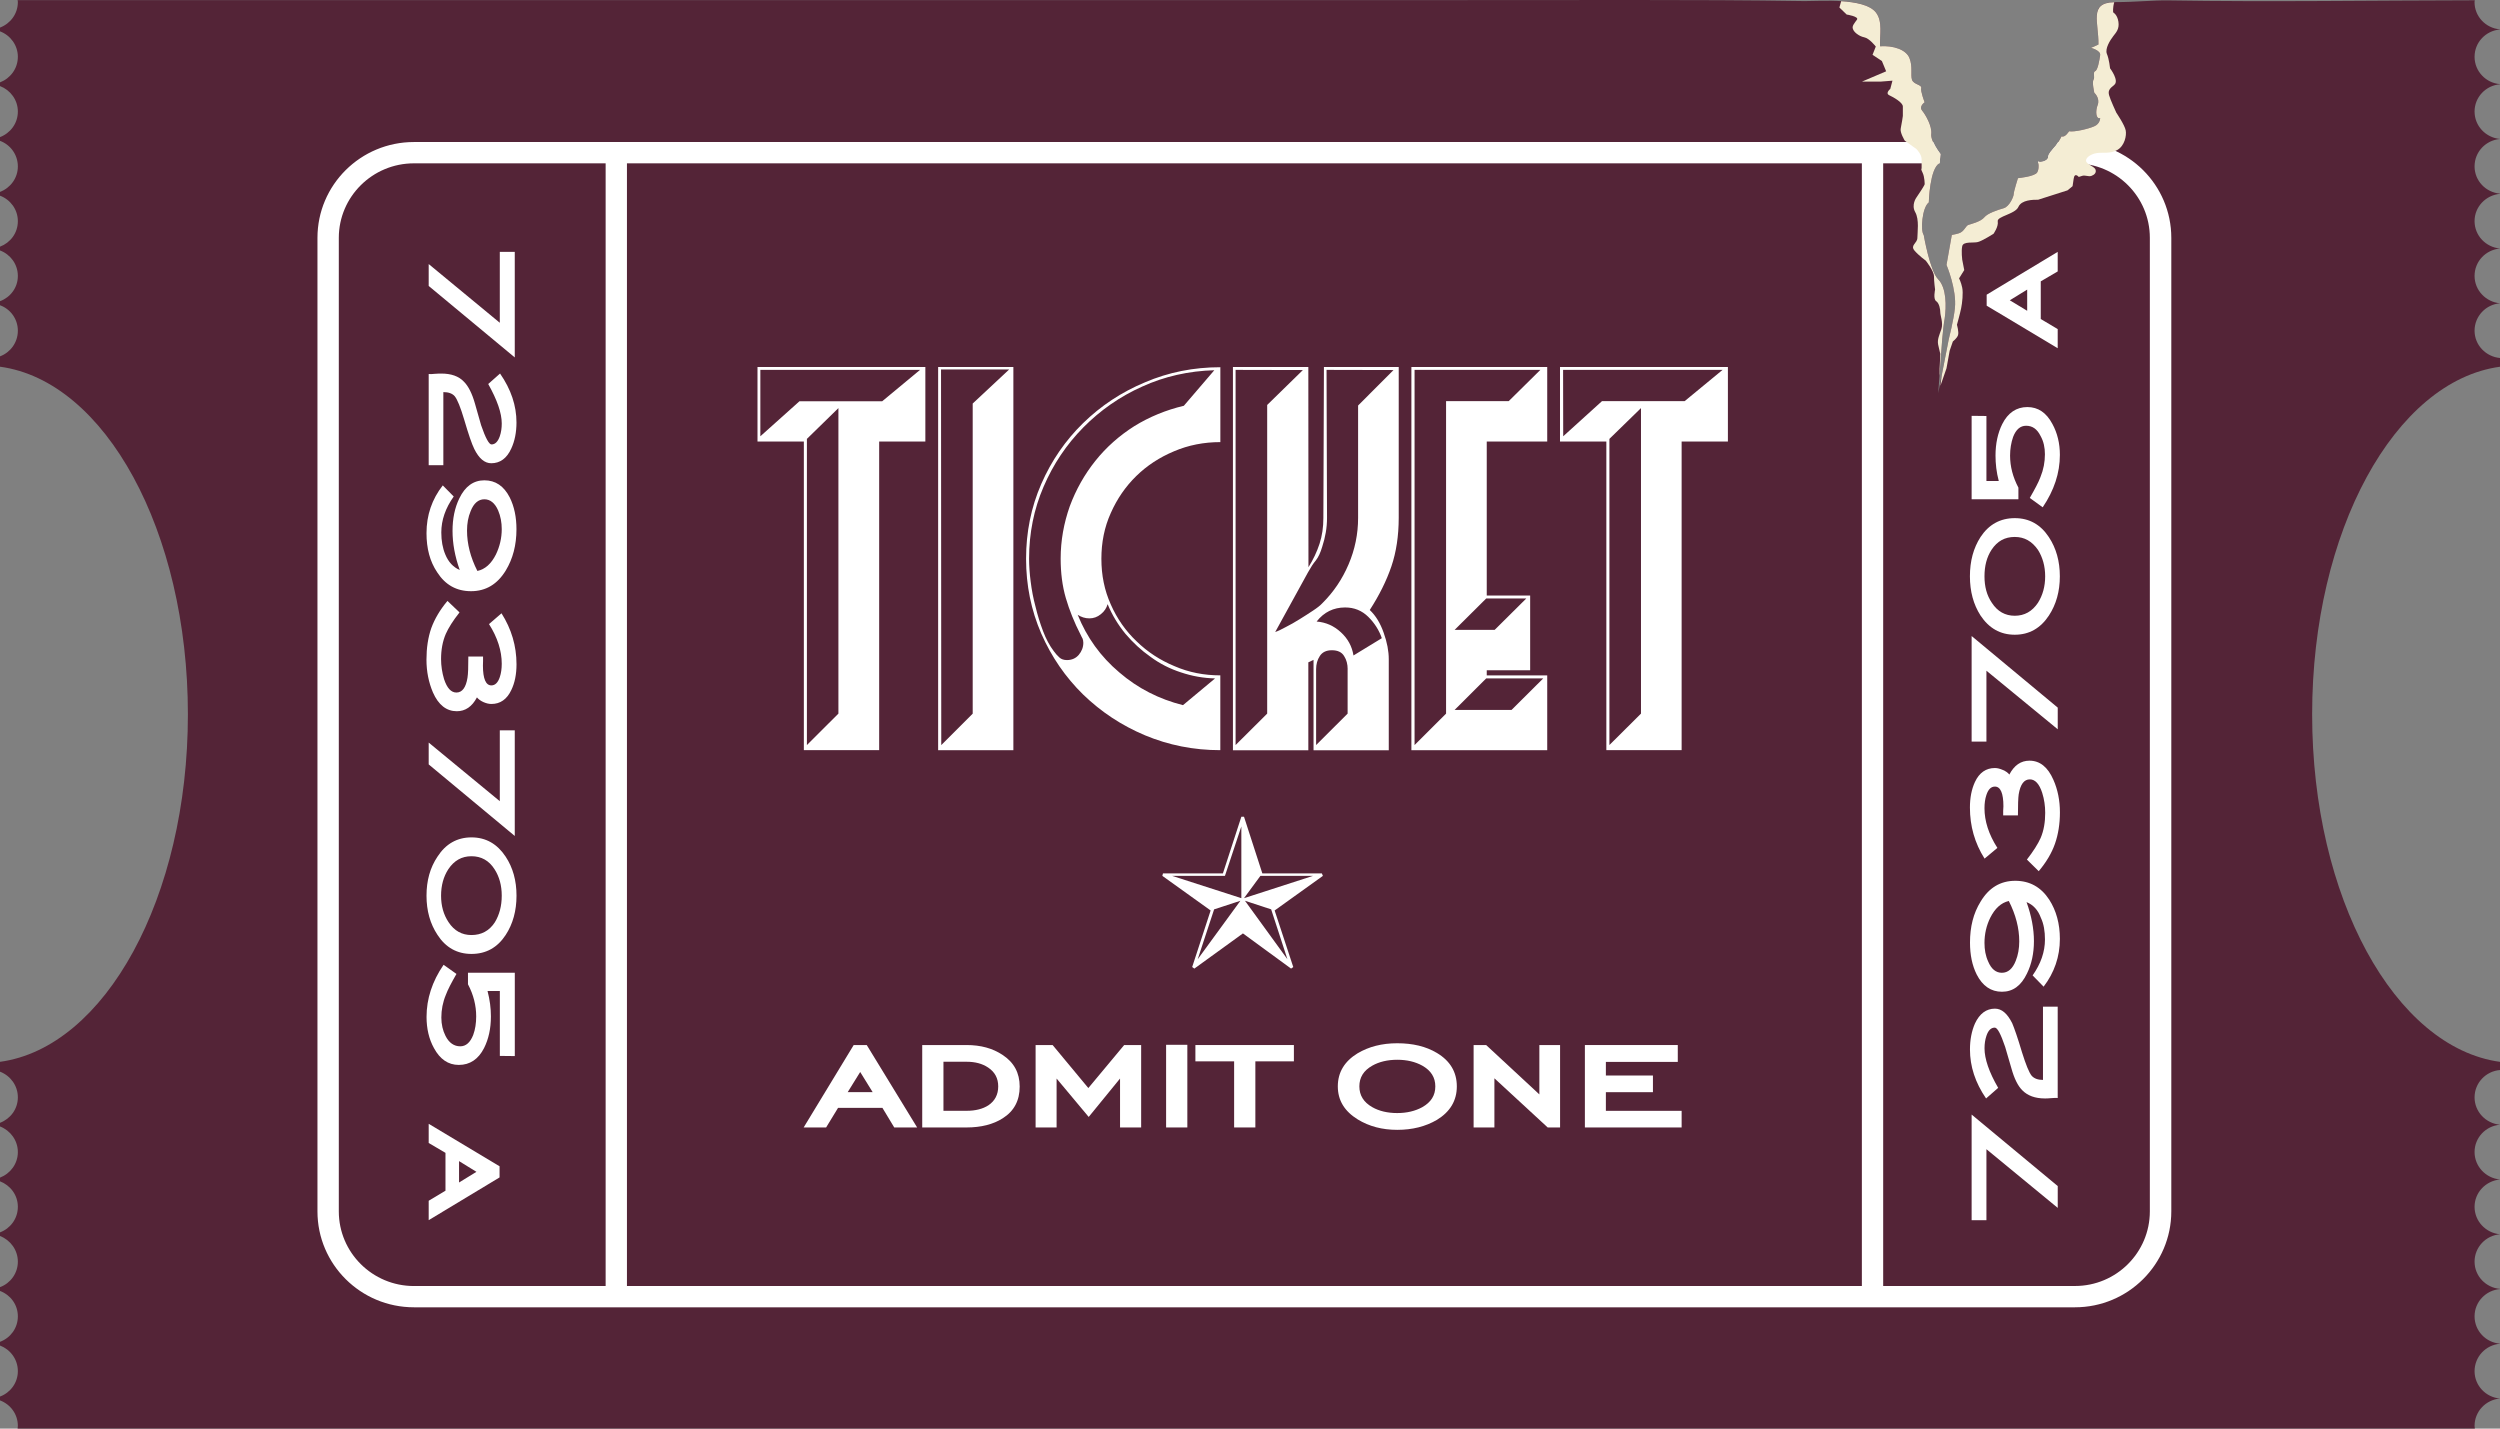 <?xml version="1.0" encoding="utf-8"?>
<!-- Generator: Adobe Illustrator 16.0.0, SVG Export Plug-In . SVG Version: 6.00 Build 0)  -->
<!DOCTYPE svg PUBLIC "-//W3C//DTD SVG 1.1//EN" "http://www.w3.org/Graphics/SVG/1.1/DTD/svg11.dtd">
<svg version="1.1" id="Layer_1" xmlns="http://www.w3.org/2000/svg" xmlns:xlink="http://www.w3.org/1999/xlink" x="0px" y="0px"
	 width="63px" height="36px" viewBox="0 0 63 36" enable-background="new 0 0 63 36" xml:space="preserve">
<rect x="0" y="0" width="63" height="36" fill="#808080" stroke="none"/>
<g>
	<path fill="#542437" d="M0.45,0.053c0,0.296-0.188,0.542-0.45,0.642v0.095C0.262,0.888,0.45,1.14,0.45,1.43
		c0,0.298-0.188,0.545-0.45,0.646v0.093c0.262,0.1,0.45,0.348,0.45,0.642c0,0.298-0.188,0.544-0.45,0.644v0.094
		c0.262,0.097,0.45,0.348,0.45,0.645c0,0.294-0.188,0.543-0.45,0.642v0.095c0.262,0.099,0.45,0.347,0.45,0.642
		c0,0.3-0.188,0.543-0.45,0.643v0.095c0.262,0.099,0.45,0.346,0.45,0.644C0.45,7.248,0.262,7.494,0,7.59v0.102
		c0.262,0.095,0.45,0.345,0.45,0.642c0,0.297-0.188,0.548-0.45,0.646c0,0.167,0,0.261,0,0.261c2.647,0.358,4.735,4.139,4.735,8.761
		c0,4.617-2.088,8.395-4.735,8.756v0.248c0.262,0.101,0.45,0.35,0.45,0.646c0,0.298-0.188,0.543-0.45,0.643v0.091
		c0.262,0.103,0.45,0.351,0.45,0.646S0.262,29.574,0,29.676v0.093c0.262,0.101,0.45,0.347,0.45,0.642
		c0,0.298-0.188,0.547-0.45,0.645v0.09c0.262,0.105,0.45,0.352,0.45,0.649c0,0.293-0.188,0.545-0.45,0.641v0.096
		c0.262,0.098,0.45,0.343,0.45,0.64S0.262,33.717,0,33.814v0.093c0.262,0.101,0.45,0.348,0.45,0.647c0,0.292-0.188,0.542-0.45,0.639
		v0.097c0.262,0.098,0.45,0.345,0.45,0.643c0,0.025-0.006,0.044-0.006,0.067h61.922c0-0.023-0.007-0.042-0.007-0.067
		c0-0.364,0.283-0.66,0.642-0.69l0,0c-0.358-0.029-0.642-0.327-0.642-0.688c0-0.367,0.283-0.662,0.642-0.693v-0.002
		c-0.358-0.027-0.642-0.323-0.642-0.689c0-0.363,0.283-0.657,0.642-0.687v-0.004c-0.358-0.03-0.642-0.323-0.642-0.686
		c0-0.364,0.283-0.662,0.642-0.69l0,0c-0.358-0.033-0.642-0.327-0.642-0.693c0-0.361,0.283-0.654,0.642-0.688l0,0
		c-0.358-0.032-0.642-0.329-0.642-0.691c0-0.365,0.283-0.659,0.642-0.689l0,0c-0.358-0.032-0.642-0.325-0.642-0.69
		c0-0.362,0.283-0.66,0.642-0.688v-0.206c-2.648-0.361-4.735-4.139-4.735-8.756c0-4.622,2.087-8.403,4.735-8.761V9.022
		c-0.358-0.033-0.642-0.325-0.642-0.689c0-0.363,0.283-0.661,0.642-0.69l0,0c-0.358-0.033-0.642-0.327-0.642-0.691
		c0-0.364,0.283-0.659,0.642-0.689l0,0c-0.358-0.033-0.642-0.325-0.642-0.691c0-0.362,0.283-0.654,0.642-0.688V4.88
		c-0.358-0.031-0.642-0.323-0.642-0.688c0-0.365,0.283-0.659,0.642-0.69l0,0c-0.358-0.033-0.642-0.325-0.642-0.692
		c0-0.361,0.283-0.658,0.642-0.686V2.12c-0.358-0.028-0.642-0.325-0.642-0.689S62.642,0.773,63,0.743V0.74
		c-0.358-0.03-0.642-0.323-0.642-0.688c0-0.02,0.007-0.033,0.007-0.045C59.794,0.01,57.216,0.053,54.65,0.01
		c-0.416-0.006-0.819,0.043-1.343,0.043c-0.688,0-0.417,0.492-0.427,1.069l-0.188,0.084c0,0,0.257,0.066,0.23,0.191
		c-0.018,0.125-0.061,0.376-0.127,0.397c-0.061,0.025,0,0.148-0.039,0.213c-0.043,0.06,0.02,0.332,0.02,0.332
		s0.146,0.127,0.086,0.301c-0.066,0.166-0.043,0.375,0.061,0.334c0,0,0,0.145-0.146,0.207c-0.149,0.068-0.506,0.15-0.638,0.127
		c0,0-0.104,0.17-0.188,0.127c0,0-0.061,0.127-0.145,0.233c-0.087,0.104-0.195,0.21-0.195,0.296c0,0.081-0.188,0.145-0.252,0.102
		c0,0,0.042,0.168-0.021,0.275C51.277,4.45,50.852,4.49,50.852,4.49s-0.107,0.336-0.107,0.402c0,0.061-0.106,0.313-0.252,0.355
		c-0.15,0.043-0.407,0.127-0.489,0.23c-0.088,0.109-0.336,0.169-0.401,0.19c-0.066,0.021-0.105,0.17-0.237,0.211
		c-0.029,0.013-0.094,0.025-0.18,0.043l-0.134,0.755c0,0,0.263,0.622,0.211,1.092c-0.028,0.284-0.155,0.786-0.155,0.786
		l-0.265,1.353l0.055-0.727c0,0,0.022-0.319,0.047-0.635c0.018-0.201,0.039-0.396,0.061-0.513c0.047-0.314,0.047-0.783-0.162-0.994
		c-0.21-0.209-0.365-1.117-0.365-1.117c-0.085-0.105-0.042-0.694,0.128-0.821c0,0,0.021-0.864,0.274-0.99l0.021-0.231
		c0,0-0.255-0.316-0.233-0.504c0.024-0.194-0.143-0.485-0.231-0.59c-0.084-0.109,0.064-0.208,0.064-0.208s-0.107-0.278-0.086-0.359
		c0.021-0.085-0.188-0.085-0.233-0.209c-0.039-0.129,0.023-0.336-0.064-0.548c-0.085-0.21-0.4-0.318-0.741-0.296
		c-0.012-0.281,0.073-0.625-0.104-0.852c-0.301-0.376-1.376-0.284-1.796-0.286C44.052,0.004,42.63,0,41.207,0
		c-3.848,0.004-7.699,0.004-11.553,0.004c-4.365,0-8.729,0-13.094,0c-3.757,0-7.515,0-11.268,0c-1.617,0-3.231,0-4.849,0
		C0.447,0.02,0.45,0.033,0.45,0.053z"/>
	<g>
		<path fill="#FFFFFF" d="M23.112,28.412h-0.577l-0.298-0.494h-1.118l-0.301,0.494h-0.566l1.261-2.077h0.329L23.112,28.412z
			 M21.991,27.522l-0.314-0.508l-0.315,0.508H21.991z"/>
		<path fill="#FFFFFF" d="M25.696,27.381c0,0.352-0.14,0.618-0.426,0.799c-0.239,0.154-0.547,0.232-0.914,0.232H23.24v-2.077h1.116
			c0.356,0,0.659,0.081,0.912,0.251C25.553,26.773,25.696,27.038,25.696,27.381z M25.155,27.377c0-0.204-0.084-0.362-0.254-0.475
			c-0.146-0.098-0.326-0.146-0.542-0.146h-0.584v1.236h0.584c0.225,0,0.407-0.047,0.548-0.138
			C25.07,27.744,25.155,27.586,25.155,27.377z"/>
		<path fill="#FFFFFF" d="M28.757,28.412h-0.532v-1.233l-0.79,0.968l-0.809-0.968v1.233h-0.529v-2.077h0.429l0.9,1.084l0.903-1.084
			h0.428V28.412z"/>
		<path fill="#FFFFFF" d="M29.921,28.412h-0.535v-2.083h0.535V28.412z"/>
		<path fill="#FFFFFF" d="M32.607,26.746h-0.972v1.666h-0.535v-1.666h-0.976v-0.411h2.482V26.746z"/>
		<path fill="#FFFFFF" d="M36.712,27.377c0,0.359-0.168,0.64-0.502,0.844c-0.286,0.167-0.617,0.251-1,0.251
			c-0.377,0-0.708-0.087-0.994-0.262c-0.336-0.207-0.503-0.483-0.503-0.833c0-0.353,0.167-0.631,0.497-0.833
			c0.285-0.169,0.616-0.254,1-0.254c0.389,0,0.723,0.078,1,0.244C36.544,26.734,36.712,27.015,36.712,27.377z M36.17,27.377
			c0-0.226-0.108-0.398-0.327-0.522c-0.178-0.099-0.39-0.149-0.633-0.149s-0.457,0.051-0.629,0.149
			c-0.22,0.124-0.325,0.297-0.325,0.522c0,0.223,0.105,0.398,0.325,0.523c0.172,0.099,0.386,0.149,0.629,0.149
			s0.455-0.051,0.633-0.149C36.062,27.775,36.17,27.606,36.17,27.377z"/>
		<path fill="#FFFFFF" d="M39.315,28.412h-0.313l-1.343-1.239v1.239h-0.524v-2.077h0.316l1.341,1.244v-1.244h0.522V28.412z"/>
		<path fill="#FFFFFF" d="M42.377,28.412h-2.438v-2.077h2.341v0.425h-1.812v0.343h1.186v0.42h-1.186v0.47h1.909V28.412z"/>
	</g>
	<g>
		<path fill="#FFFFFF" d="M32.121,22.944l0.469,1.425l-0.055,0.04l-1.213-0.887l-1.225,0.887l-0.054-0.04l0.465-1.425l-1.217-0.872
			l0.016-0.062h1.51l0.465-1.428h0.067l0.462,1.428h1.5l0.026,0.062L32.121,22.944z M31.282,20.826l-0.413,1.246h-1.331l1.744,0.562
			V20.826z M30.596,22.916l-0.414,1.257l1.076-1.474L30.596,22.916z M31.762,22.072l-0.413,0.562l1.739-0.562H31.762z
			 M32.033,22.916l-0.66-0.217l1.07,1.474L32.033,22.916z"/>
	</g>
	<path fill="#FFFFFF" d="M10.432,32.944h41.857c1.34,0,2.428-1.084,2.428-2.418V5.994c0-1.333-1.088-2.415-2.428-2.415h-0.423
		c-0.019,0.03-0.038,0.06-0.06,0.09c-0.087,0.104-0.195,0.21-0.195,0.296c0,0.081-0.188,0.145-0.252,0.102
		c0,0,0.002,0.021,0.006,0.048h0.924c1.043,0,1.887,0.843,1.887,1.878v24.533c0,1.038-0.844,1.881-1.887,1.881h-4.833V4.116h1.416
		c0.003-0.003,0.003-0.003,0.007-0.005l0.021-0.231c0,0-0.117-0.151-0.182-0.301H10.432C9.088,3.579,8,4.66,8,5.994v24.533
		C8,31.86,9.088,32.944,10.432,32.944z M15.799,4.116h31.12v28.292h-31.12V4.116z M8.538,5.994c0-1.035,0.847-1.878,1.894-1.878
		h4.83v28.292h-4.83c-1.046,0-1.894-0.843-1.894-1.881V5.994z"/>
	<path fill-rule="evenodd" clip-rule="evenodd" fill="#F4EDD4" d="M46.797,0.493c-0.055,0.08-0.135,0.161-0.104,0.235
		c0.023,0.083,0.155,0.186,0.285,0.212c0.131,0.024,0.292,0.233,0.292,0.233l-0.082,0.208l0.236,0.157l0.107,0.259l-0.608,0.259
		h0.476l0.291-0.023l-0.055,0.208c0,0-0.131,0.105-0.028,0.158c0.107,0.05,0.345,0.183,0.345,0.285c0,0.106,0,0.238,0,0.238
		s-0.029,0.207-0.053,0.312c-0.027,0.104,0.102,0.312,0.102,0.312l0.291,0.208c0,0,0.133,0.13,0.133,0.259c0,0.133,0,0.235,0,0.235
		s-0.03,0,0.025,0.106c0.052,0.106,0.052,0.288,0.052,0.288s0,0.022-0.107,0.183C48.292,4.98,48.292,4.98,48.292,4.98
		s-0.132,0.181-0.029,0.365c0.107,0.183,0.055,0.522,0.055,0.648c0,0.137-0.184,0.184-0.076,0.318
		c0.105,0.126,0.288,0.258,0.288,0.258s0.206,0.26,0.206,0.394c0,0.127,0.028,0.335,0.028,0.335s-0.052,0.235,0.026,0.29
		c0.08,0.051,0.106,0.206,0.106,0.291c0,0.072,0.076,0.256,0.027,0.414c-0.054,0.156-0.106,0.262-0.082,0.39
		c0.028,0.132,0.055,0.234,0.055,0.234l-0.026,0.55l0.009-0.049l0.018-0.237c0,0,0.022-0.319,0.047-0.635
		c0.018-0.201,0.039-0.396,0.061-0.513c0.047-0.314,0.047-0.783-0.162-0.994c-0.21-0.209-0.365-1.117-0.365-1.117
		c-0.085-0.105-0.042-0.694,0.128-0.821c0,0,0.021-0.864,0.274-0.99l0.021-0.231c0,0-0.255-0.316-0.233-0.504
		c0.024-0.194-0.143-0.485-0.231-0.59c-0.084-0.109,0.064-0.208,0.064-0.208s-0.107-0.278-0.086-0.359
		c0.021-0.085-0.188-0.085-0.233-0.209c-0.039-0.129,0.023-0.336-0.064-0.548c-0.085-0.21-0.4-0.318-0.741-0.296
		c-0.012-0.281,0.073-0.625-0.104-0.852c-0.154-0.193-0.511-0.259-0.875-0.284l-0.045,0.159l0.184,0.178
		C46.534,0.364,46.849,0.417,46.797,0.493z"/>
	<path fill-rule="evenodd" clip-rule="evenodd" fill="#F4EDD4" d="M51.359,4.068c0,0,0.042,0.168-0.021,0.275
		C51.277,4.45,50.852,4.49,50.852,4.49s-0.107,0.336-0.107,0.402c0,0.061-0.106,0.313-0.252,0.355
		c-0.15,0.043-0.407,0.127-0.489,0.23c-0.088,0.109-0.336,0.169-0.401,0.19c-0.066,0.021-0.105,0.17-0.237,0.211
		c-0.029,0.013-0.094,0.025-0.18,0.043l-0.134,0.755c0,0,0.263,0.622,0.211,1.092c-0.028,0.284-0.155,0.786-0.155,0.786
		l-0.176,0.903l-0.034,0.268l0.154-0.444l0.08-0.443l0.08-0.233c0,0,0.103-0.079,0.13-0.157c0.027-0.079-0.027-0.263-0.027-0.263
		s0.079-0.283,0.106-0.417c0.027-0.129,0.055-0.389,0.027-0.519c-0.027-0.132-0.079-0.235-0.079-0.235l0.13-0.208l-0.051-0.263
		c0,0-0.027-0.206,0-0.339c0.027-0.129,0.292-0.075,0.394-0.105c0.104-0.024,0.394-0.207,0.394-0.207s0.131-0.182,0.107-0.313
		c-0.025-0.129,0.442-0.181,0.521-0.366c0.08-0.18,0.371-0.18,0.498-0.18l0.739-0.236l0.128-0.105c0,0,0,0,0.027-0.184
		c0.023-0.178,0.129-0.049,0.129-0.049s0,0,0.081-0.026c0.078-0.029,0.16,0.026,0.237,0c0.078-0.029,0.129-0.08,0.105-0.158
		c-0.027-0.079-0.214-0.13-0.237-0.208c-0.027-0.08,0.104-0.183,0.261-0.208c0.159-0.027,0.342,0.025,0.523-0.079
		c0.188-0.105,0.238-0.368,0.213-0.494c-0.024-0.134-0.236-0.445-0.236-0.445S53.174,2.5,53.149,2.399
		c-0.027-0.107,0-0.158,0.13-0.26c0.132-0.106-0.105-0.417-0.105-0.417s-0.024-0.233-0.081-0.366
		c-0.051-0.129,0.081-0.341,0.159-0.442c0.08-0.103,0.159-0.186,0.132-0.367c-0.028-0.182-0.132-0.235-0.132-0.235
		s-0.015-0.111,0.027-0.256c-0.647,0.012-0.389,0.498-0.398,1.066l-0.188,0.084c0,0,0.257,0.066,0.23,0.191
		c-0.018,0.125-0.061,0.376-0.127,0.397c-0.061,0.025,0,0.148-0.039,0.213c-0.043,0.06,0.02,0.332,0.02,0.332
		s0.146,0.127,0.086,0.301c-0.066,0.166-0.043,0.375,0.061,0.334c0,0,0,0.145-0.146,0.207c-0.149,0.068-0.506,0.15-0.638,0.127
		c0,0-0.104,0.17-0.188,0.127c0,0-0.061,0.127-0.145,0.233c-0.087,0.104-0.195,0.21-0.195,0.296
		C51.611,4.046,51.423,4.111,51.359,4.068z"/>
	<g>
		<path fill="#FFFFFF" d="M22.155,11.126v7.778h-1.898v-7.778h-1.168V9.248h4.23v1.879H22.155z M19.161,9.321v1.673l0.985-0.882
			h2.085l0.954-0.791H19.161z M21.128,10.284l-0.794,0.776v7.715l0.794-0.792V10.284z"/>
		<path fill="#FFFFFF" d="M23.641,18.905V9.248h1.896v9.657H23.641z M23.714,9.31l0.006,9.466l0.792-0.792v-7.815l0.918-0.858
			H23.714z"/>
		<path fill="#FFFFFF" d="M28.857,18.531c-0.597-0.251-1.112-0.594-1.562-1.029c-0.444-0.435-0.796-0.946-1.055-1.535
			c-0.256-0.592-0.383-1.217-0.383-1.887c0-0.667,0.126-1.295,0.383-1.884c0.258-0.591,0.61-1.099,1.055-1.534
			c0.45-0.438,0.965-0.78,1.562-1.029c0.589-0.252,1.224-0.379,1.896-0.379v1.887c-0.416,0-0.806,0.077-1.167,0.231
			c-0.365,0.153-0.681,0.359-0.953,0.625c-0.271,0.266-0.483,0.574-0.641,0.931c-0.161,0.355-0.237,0.743-0.237,1.152
			c0,0.415,0.077,0.797,0.237,1.152c0.158,0.36,0.377,0.671,0.651,0.93c0.272,0.266,0.592,0.475,0.954,0.625
			c0.362,0.157,0.745,0.232,1.155,0.232v1.885C30.082,18.905,29.446,18.777,28.857,18.531z M28.785,9.741
			c-0.566,0.253-1.058,0.598-1.484,1.029c-0.425,0.431-0.759,0.927-1.003,1.496c-0.244,0.567-0.365,1.17-0.365,1.811
			c0,0.175,0.013,0.371,0.04,0.58c0.026,0.211,0.066,0.423,0.122,0.63c0.051,0.214,0.113,0.414,0.19,0.617
			c0.073,0.195,0.166,0.368,0.271,0.506c0.045,0.061,0.088,0.111,0.14,0.158c0.048,0.045,0.113,0.066,0.192,0.066
			c0.124,0,0.223-0.046,0.296-0.13c0.076-0.09,0.116-0.193,0.116-0.306c0-0.044-0.009-0.077-0.018-0.103
			c-0.015-0.029-0.033-0.059-0.048-0.095c-0.162-0.314-0.286-0.625-0.375-0.929c-0.088-0.302-0.13-0.635-0.13-0.994
			c0-0.455,0.08-0.894,0.23-1.32c0.156-0.42,0.372-0.803,0.646-1.145c0.272-0.341,0.602-0.633,0.98-0.873
			c0.38-0.234,0.8-0.407,1.248-0.513l0.768-0.896C29.957,9.348,29.349,9.484,28.785,9.741z M29.763,16.945
			c-0.279-0.09-0.535-0.22-0.766-0.39c-0.237-0.166-0.447-0.361-0.636-0.583c-0.185-0.226-0.334-0.47-0.449-0.747
			c-0.028,0.1-0.083,0.183-0.171,0.253c-0.087,0.072-0.185,0.105-0.289,0.105c-0.108,0-0.206-0.033-0.294-0.09
			c0.229,0.569,0.578,1.055,1.049,1.452c0.467,0.402,1.002,0.673,1.604,0.825l0.809-0.674C30.329,17.09,30.043,17.039,29.763,16.945
			z"/>
		<path fill="#FFFFFF" d="M35.063,14.273c-0.123,0.362-0.306,0.729-0.545,1.099c0.151,0.143,0.267,0.333,0.351,0.575
			c0.087,0.241,0.128,0.464,0.128,0.667v2.292h-1.896v-2.278l-0.131,0.063v2.216h-1.9V9.248h1.9l0.003,5.046
			c0.121-0.192,0.213-0.389,0.279-0.59c0.067-0.206,0.097-0.42,0.097-0.65l0.014-3.806h1.885v3.806
			C35.247,13.503,35.186,13.912,35.063,14.273z M31.137,9.321v9.454l0.796-0.792v-7.778l0.9-0.88L31.137,9.321z M33.429,9.321
			l0.012,3.732c0,0.248-0.043,0.487-0.121,0.725c-0.045,0.152-0.097,0.263-0.161,0.345c-0.064,0.075-0.13,0.178-0.198,0.301
			l-0.826,1.503c0.07-0.023,0.158-0.066,0.268-0.126c0.113-0.058,0.229-0.122,0.347-0.197c0.121-0.075,0.231-0.145,0.34-0.218
			c0.104-0.068,0.183-0.131,0.234-0.186c0.283-0.281,0.502-0.607,0.66-0.978c0.16-0.374,0.24-0.765,0.24-1.169v-2.834l0.893-0.894
			L33.429,9.321z M33.961,16.864c0-0.124-0.028-0.236-0.089-0.33c-0.057-0.097-0.159-0.148-0.31-0.148
			c-0.141,0-0.243,0.051-0.304,0.148c-0.062,0.094-0.092,0.206-0.092,0.33v1.911l0.794-0.792V16.864z M34.481,15.545
			c-0.162-0.159-0.354-0.237-0.584-0.237c-0.292,0-0.533,0.118-0.718,0.355c0.231,0.018,0.435,0.107,0.611,0.27
			c0.176,0.161,0.281,0.355,0.318,0.585l0.714-0.436C34.753,15.883,34.639,15.701,34.481,15.545z"/>
		<path fill="#FFFFFF" d="M35.567,18.905V9.248h3.423v1.879h-1.524v3.88h1.094v1.884h-1.094v0.129h1.524v1.885H35.567z
			 M35.647,9.321v9.454l0.794-0.792v-7.875h1.579l0.797-0.787H35.647z M37.452,15.082l-0.796,0.791h1.009l0.797-0.791H37.452z
			 M37.452,17.096l-0.796,0.794h1.435l0.798-0.794H37.452z"/>
		<path fill="#FFFFFF" d="M42.377,11.126v7.778H40.48v-7.778h-1.168V9.248h4.231v1.879H42.377z M39.39,9.321l0.003,1.673
			l0.978-0.886h2.083l0.955-0.787H39.39z M41.353,10.284l-0.796,0.776v7.715l0.796-0.792V10.284z"/>
	</g>
	<g>
		<path fill="#FFFFFF" d="M12.973,9.008l-2.17-1.802V6.654l1.792,1.48V6.347h0.377V9.008z"/>
		<path fill="#FFFFFF" d="M10.803,11.725v-2.3c0.042,0.005,0.091,0.002,0.157-0.005c0.08-0.006,0.128-0.006,0.162-0.006
			c0.246,0,0.44,0.066,0.571,0.207c0.109,0.109,0.204,0.295,0.276,0.551c0.052,0.183,0.104,0.363,0.155,0.544
			c0.11,0.321,0.199,0.484,0.262,0.484c0.091,0,0.161-0.07,0.209-0.207c0.034-0.099,0.049-0.206,0.049-0.321
			c0-0.262-0.115-0.591-0.341-0.995l0.298-0.264c0.277,0.399,0.414,0.81,0.414,1.233c0,0.248-0.043,0.467-0.131,0.657
			c-0.112,0.248-0.283,0.371-0.504,0.371c-0.168,0-0.31-0.12-0.429-0.361c-0.062-0.126-0.146-0.371-0.255-0.743
			c-0.092-0.307-0.17-0.502-0.238-0.586c-0.061-0.069-0.158-0.103-0.286-0.103v1.842H10.803z"/>
		<path fill="#FFFFFF" d="M11.87,14.898c-0.365,0-0.648-0.157-0.854-0.478c-0.184-0.274-0.268-0.601-0.268-0.985
			c0-0.453,0.137-0.854,0.41-1.203l0.276,0.28c-0.208,0.292-0.313,0.595-0.313,0.906c0,0.208,0.033,0.393,0.1,0.553
			c0.079,0.193,0.201,0.322,0.365,0.394c-0.124-0.347-0.182-0.674-0.182-0.988c0-0.304,0.054-0.577,0.171-0.818
			c0.147-0.305,0.358-0.455,0.631-0.455c0.28,0,0.492,0.143,0.639,0.43c0.115,0.23,0.17,0.499,0.17,0.804
			c0,0.399-0.091,0.743-0.268,1.036C12.535,14.723,12.243,14.898,11.87,14.898z M12.03,14.388c0.195-0.042,0.35-0.181,0.468-0.417
			c0.097-0.202,0.146-0.417,0.146-0.637c0-0.168-0.029-0.325-0.091-0.471c-0.082-0.188-0.201-0.281-0.347-0.281
			c-0.151,0-0.268,0.1-0.346,0.299c-0.062,0.148-0.091,0.311-0.091,0.489C11.769,13.706,11.856,14.047,12.03,14.388z"/>
		<path fill="#FFFFFF" d="M11.511,17.923c-0.258,0-0.462-0.156-0.602-0.476c-0.106-0.251-0.162-0.523-0.162-0.824
			c0-0.293,0.04-0.561,0.122-0.796c0.084-0.229,0.219-0.46,0.407-0.684l0.304,0.29c-0.165,0.208-0.28,0.392-0.346,0.542
			c-0.08,0.187-0.119,0.396-0.119,0.635c0,0.167,0.026,0.338,0.075,0.503c0.075,0.227,0.177,0.339,0.312,0.339
			c0.146,0,0.24-0.127,0.279-0.374c0.016-0.094,0.021-0.272,0.021-0.534h0.371c0,0.025,0,0.066,0,0.117
			c-0.003,0.051-0.003,0.09-0.003,0.112c0,0.333,0.073,0.499,0.212,0.499c0.098,0,0.168-0.074,0.213-0.209
			c0.034-0.099,0.049-0.214,0.049-0.338c0-0.323-0.106-0.66-0.321-0.998l0.315-0.272c0.25,0.395,0.378,0.822,0.378,1.285
			c0,0.25-0.043,0.469-0.131,0.649c-0.11,0.233-0.277,0.351-0.502,0.351c-0.06,0-0.128-0.015-0.2-0.047
			c-0.073-0.033-0.127-0.074-0.164-0.119C11.896,17.808,11.726,17.923,11.511,17.923z"/>
		<path fill="#FFFFFF" d="M12.973,21.067l-2.17-1.804v-0.55l1.792,1.477v-1.786h0.377V21.067z"/>
		<path fill="#FFFFFF" d="M11.881,24.039c-0.361,0-0.65-0.161-0.856-0.48c-0.186-0.281-0.277-0.608-0.277-0.988
			c0-0.382,0.091-0.707,0.277-0.984c0.207-0.322,0.496-0.485,0.856-0.485c0.362,0,0.648,0.163,0.861,0.485
			c0.183,0.277,0.274,0.603,0.274,0.984s-0.091,0.713-0.274,0.992C12.535,23.878,12.25,24.039,11.881,24.039z M11.881,23.563
			c0.247,0,0.447-0.104,0.587-0.318c0.115-0.188,0.176-0.411,0.176-0.674c0-0.257-0.061-0.48-0.182-0.667
			c-0.139-0.218-0.334-0.327-0.581-0.327c-0.246,0-0.437,0.109-0.583,0.327c-0.122,0.187-0.183,0.412-0.183,0.667
			c0,0.254,0.061,0.476,0.188,0.667C11.447,23.458,11.642,23.563,11.881,23.563z"/>
		<path fill="#FFFFFF" d="M11.562,26.836c-0.267,0-0.474-0.143-0.625-0.422c-0.128-0.229-0.188-0.496-0.188-0.788
			c0-0.453,0.14-0.891,0.429-1.313l0.325,0.23c-0.128,0.222-0.219,0.396-0.268,0.529c-0.077,0.184-0.113,0.377-0.113,0.569
			c0,0.174,0.036,0.327,0.106,0.466c0.09,0.176,0.216,0.26,0.371,0.26c0.143,0,0.252-0.097,0.326-0.287
			C11.976,25.943,12,25.783,12,25.613c0-0.271-0.066-0.542-0.207-0.809v-0.291h1.18v2.1l-0.377-0.004v-1.636h-0.31
			c0.058,0.224,0.085,0.434,0.085,0.64c0,0.305-0.058,0.571-0.173,0.799C12.055,26.693,11.841,26.836,11.562,26.836z"/>
		<path fill="#FFFFFF" d="M10.803,30.748v-0.489l0.423-0.253v-0.954l-0.423-0.249v-0.483l1.786,1.07v0.281L10.803,30.748z
			 M11.568,29.799l0.438-0.269l-0.438-0.27V29.799z"/>
	</g>
	<g>
		<path fill="#FFFFFF" d="M49.685,28.087l2.17,1.802v0.55l-1.797-1.479v1.789h-0.373V28.087z"/>
		<path fill="#FFFFFF" d="M51.854,25.368v2.301c-0.042-0.002-0.097-0.002-0.162,0.004c-0.074,0.008-0.127,0.008-0.16,0.008
			c-0.249,0-0.438-0.071-0.571-0.207c-0.109-0.108-0.202-0.293-0.274-0.554c-0.055-0.18-0.105-0.358-0.157-0.538
			c-0.11-0.324-0.194-0.486-0.262-0.486c-0.092,0-0.163,0.066-0.21,0.207c-0.033,0.097-0.048,0.202-0.048,0.316
			c0,0.261,0.112,0.596,0.344,0.995l-0.305,0.267c-0.274-0.4-0.406-0.809-0.406-1.233c0-0.245,0.042-0.465,0.126-0.656
			c0.116-0.249,0.286-0.374,0.504-0.374c0.169,0,0.311,0.121,0.434,0.366c0.053,0.124,0.14,0.372,0.248,0.736
			c0.098,0.312,0.177,0.508,0.244,0.59c0.062,0.069,0.158,0.104,0.284,0.104v-1.846H51.854z"/>
		<path fill="#FFFFFF" d="M50.784,22.196c0.365,0,0.65,0.159,0.857,0.476c0.176,0.274,0.268,0.605,0.268,0.988
			c0,0.447-0.14,0.851-0.41,1.204l-0.277-0.284c0.206-0.292,0.311-0.594,0.311-0.905c0-0.204-0.029-0.392-0.104-0.549
			c-0.071-0.194-0.193-0.326-0.36-0.393c0.123,0.341,0.186,0.671,0.186,0.984c0,0.306-0.059,0.58-0.176,0.817
			c-0.147,0.307-0.354,0.458-0.63,0.458s-0.489-0.146-0.636-0.434c-0.115-0.229-0.169-0.497-0.169-0.807
			c0-0.392,0.084-0.736,0.268-1.032C50.118,22.375,50.408,22.196,50.784,22.196z M50.622,22.705
			c-0.192,0.043-0.35,0.187-0.467,0.421c-0.098,0.198-0.146,0.414-0.146,0.634c0,0.17,0.026,0.326,0.095,0.475
			c0.078,0.184,0.193,0.279,0.343,0.279c0.155,0,0.271-0.101,0.35-0.302c0.059-0.146,0.088-0.311,0.088-0.489
			C50.885,23.389,50.797,23.05,50.622,22.705z"/>
		<path fill="#FFFFFF" d="M51.143,19.169c0.262,0,0.462,0.161,0.602,0.481c0.11,0.247,0.165,0.522,0.165,0.822
			c0,0.292-0.043,0.558-0.125,0.791c-0.082,0.234-0.219,0.465-0.409,0.691l-0.298-0.293c0.162-0.209,0.279-0.394,0.346-0.544
			c0.08-0.188,0.115-0.396,0.115-0.633c0-0.171-0.023-0.338-0.075-0.503c-0.073-0.229-0.18-0.341-0.312-0.341
			c-0.146,0-0.239,0.125-0.281,0.378c-0.013,0.09-0.019,0.269-0.019,0.53H50.48c0-0.026,0-0.064,0-0.117
			c0.002-0.048,0.006-0.088,0.006-0.112c0-0.329-0.072-0.497-0.214-0.497c-0.097,0-0.168,0.068-0.215,0.212
			c-0.033,0.097-0.048,0.21-0.048,0.334c0,0.323,0.106,0.657,0.325,0.999l-0.323,0.27c-0.249-0.393-0.369-0.822-0.369-1.286
			c0-0.248,0.042-0.462,0.126-0.644c0.11-0.236,0.28-0.353,0.504-0.353c0.063,0,0.129,0.018,0.202,0.05
			c0.072,0.031,0.128,0.069,0.161,0.115C50.757,19.287,50.924,19.169,51.143,19.169z"/>
		<path fill="#FFFFFF" d="M49.685,16.028l2.17,1.804v0.546l-1.797-1.476v1.787h-0.373V16.028z"/>
		<path fill="#FFFFFF" d="M50.772,13.057c0.365,0,0.65,0.16,0.86,0.479c0.185,0.28,0.276,0.61,0.276,0.987
			c0,0.38-0.092,0.709-0.276,0.989c-0.21,0.319-0.495,0.483-0.86,0.483c-0.364,0-0.65-0.164-0.862-0.483
			c-0.18-0.28-0.268-0.609-0.268-0.989c0-0.383,0.088-0.712,0.268-0.991C50.118,13.217,50.408,13.057,50.772,13.057z M50.772,13.531
			c-0.25,0-0.44,0.105-0.584,0.322c-0.122,0.185-0.179,0.411-0.179,0.67c0,0.257,0.057,0.479,0.186,0.668
			c0.14,0.216,0.334,0.326,0.577,0.326c0.245,0,0.438-0.109,0.584-0.326c0.12-0.191,0.182-0.411,0.182-0.668
			c0-0.252-0.062-0.477-0.182-0.667C51.206,13.64,51.016,13.531,50.772,13.531z"/>
		<path fill="#FFFFFF" d="M51.089,10.258c0.271,0,0.48,0.141,0.631,0.425c0.126,0.23,0.189,0.492,0.189,0.781
			c0,0.457-0.146,0.895-0.433,1.32l-0.325-0.236c0.128-0.223,0.22-0.395,0.268-0.525c0.078-0.191,0.113-0.381,0.113-0.577
			c0-0.168-0.033-0.323-0.109-0.458c-0.088-0.178-0.207-0.259-0.365-0.259c-0.146,0-0.255,0.093-0.328,0.283
			c-0.049,0.142-0.076,0.301-0.076,0.468c0,0.275,0.07,0.544,0.21,0.809v0.293h-1.179v-2.103l0.373,0.004v1.638h0.311
			c-0.059-0.222-0.082-0.436-0.082-0.641c0-0.301,0.058-0.57,0.17-0.794C50.599,10.403,50.813,10.258,51.089,10.258z"/>
		<path fill="#FFFFFF" d="M51.854,6.347V6.84l-0.427,0.25v0.949l0.427,0.254v0.482l-1.79-1.072V7.426L51.854,6.347z M51.085,7.298
			l-0.438,0.269l0.438,0.265V7.298z"/>
	</g>
</g>
</svg>
